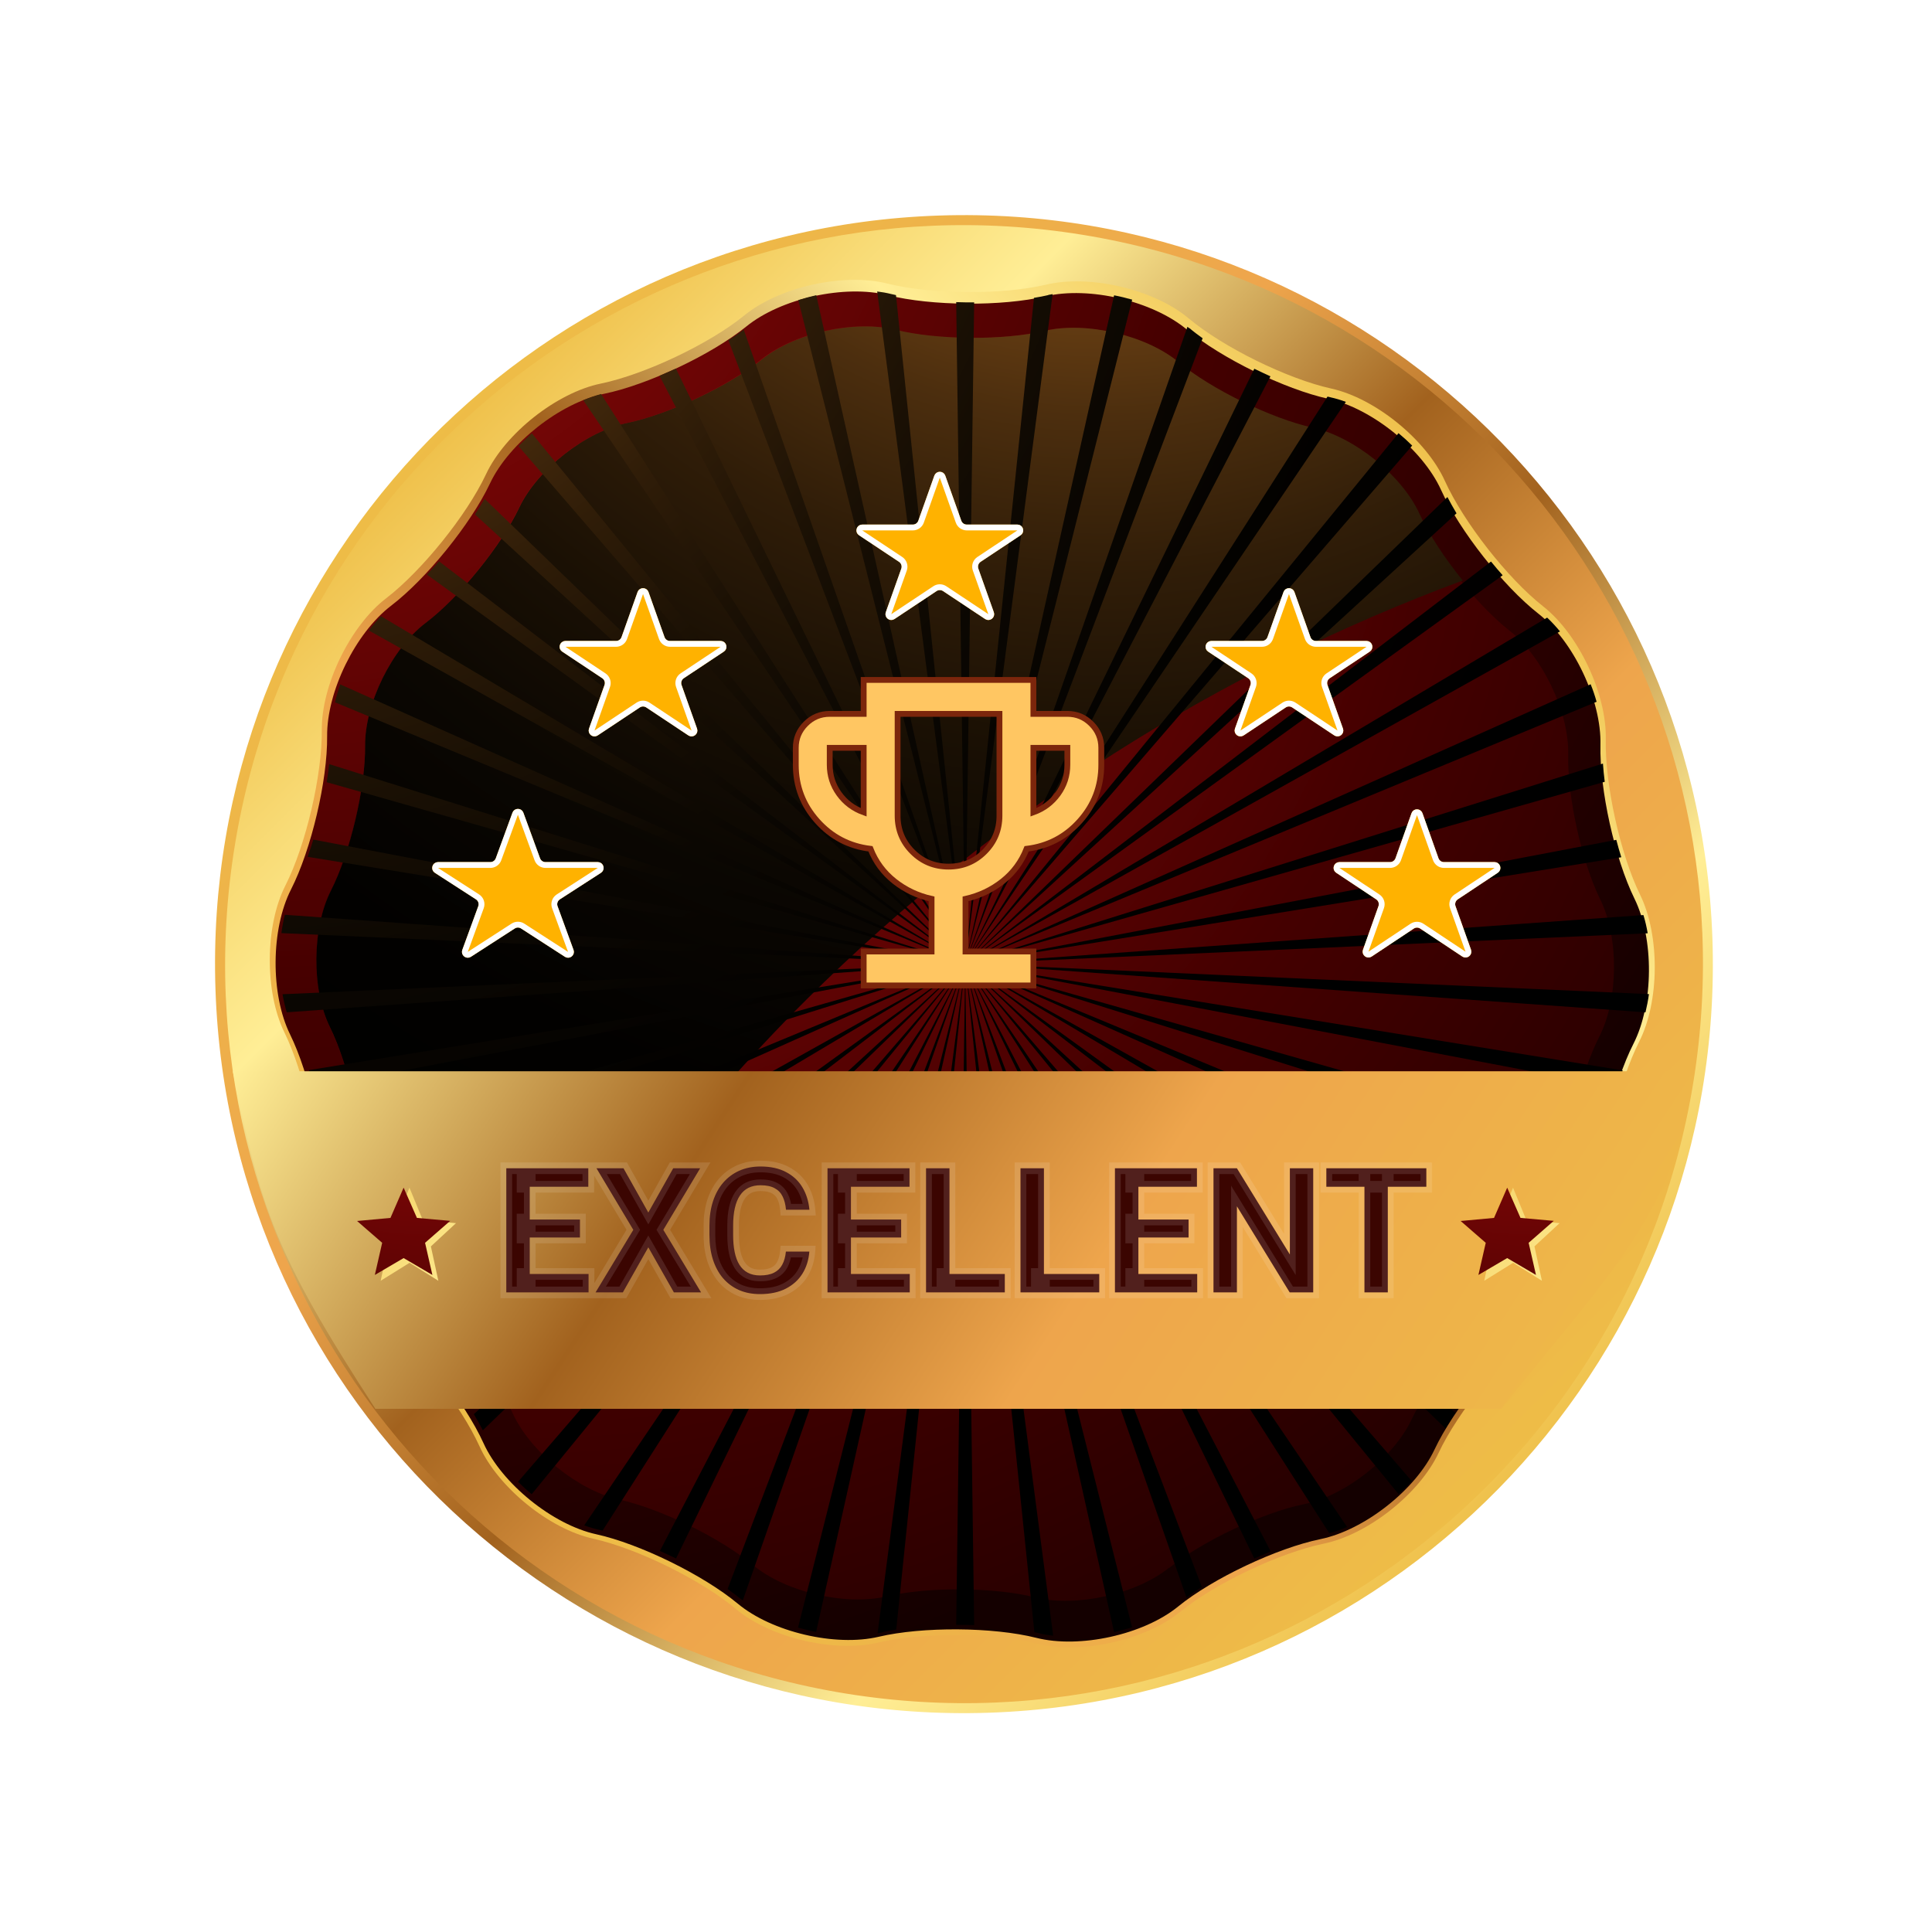 <svg width="332" height="332" viewBox="0 0 332 332" fill="none" xmlns="http://www.w3.org/2000/svg">
<path d="M169.982 294.318C241.017 291.924 296.661 232.389 294.268 161.344C291.874 90.299 232.348 34.647 161.313 37.041C90.278 39.435 34.633 98.969 37.027 170.014C39.421 241.059 98.947 296.712 169.982 294.318Z" fill="url(#paint0_linear_3808_258)"/>
<path d="M290.981 186.027C302.216 116.806 255.216 51.581 186.004 40.345C116.792 29.109 51.577 76.115 40.342 145.337C29.108 214.559 76.107 279.783 145.319 291.019C214.531 302.256 279.746 255.249 290.981 186.027Z" fill="url(#paint1_linear_3808_258)"/>
<path d="M202.757 277.005C196.759 281.886 185.712 284.338 178.22 282.457C170.729 280.552 158.448 280.481 150.909 282.267C143.394 284.052 132.37 281.457 126.443 276.481C120.516 271.505 109.469 266.076 101.93 264.41C94.391 262.743 85.595 255.6 82.395 248.529C79.194 241.458 71.608 231.768 65.515 226.982C59.446 222.196 54.586 211.935 54.776 204.173C54.942 196.411 52.286 184.364 48.873 177.412C45.459 170.459 45.53 159.079 49.039 152.174C52.547 145.269 55.368 133.246 55.297 125.484C55.226 117.722 60.205 107.532 66.345 102.818C72.485 98.104 80.214 88.532 83.509 81.509C86.805 74.485 95.695 67.461 103.257 65.914C110.82 64.342 121.939 59.081 127.937 54.176C133.935 49.295 144.982 46.843 152.474 48.724C159.965 50.605 172.246 50.7 179.785 48.914C187.3 47.129 198.324 49.724 204.251 54.7C210.178 59.676 221.225 65.104 228.764 66.771C236.327 68.438 245.099 75.58 248.299 82.652C251.5 89.723 259.086 99.413 265.179 104.199C271.272 108.984 276.108 119.246 275.942 127.008C275.776 134.77 278.431 146.817 281.845 153.769C285.259 160.745 285.188 172.102 281.679 179.007C278.171 185.935 275.349 197.935 275.42 205.697C275.492 213.458 270.513 223.672 264.373 228.363C258.233 233.077 250.504 242.672 247.209 249.672C243.913 256.696 235.023 263.719 227.46 265.267C219.898 266.838 208.779 272.1 202.781 277.005H202.757Z" fill="url(#paint2_linear_3808_258)"/>
<path d="M202.437 276.082C196.493 280.908 185.533 283.332 178.091 281.454C170.649 279.577 158.476 279.505 151.01 281.264C143.545 283.023 132.632 280.456 126.759 275.56C120.862 270.663 109.926 265.291 102.46 263.651C94.971 262.011 86.245 254.952 83.083 247.987C79.921 241.023 72.384 231.444 66.345 226.714C60.306 221.984 55.503 211.858 55.693 204.181C55.859 196.527 53.22 184.618 49.844 177.749C46.468 170.88 46.539 159.661 50.011 152.839C53.482 146.017 56.288 134.156 56.216 126.503C56.145 118.849 61.09 108.771 67.177 104.112C73.263 99.477 80.943 89.993 84.2 83.076C87.457 76.159 96.278 69.219 103.791 67.674C111.305 66.129 122.313 60.923 128.257 56.098C134.201 51.273 145.161 48.849 152.603 50.726C160.045 52.604 172.218 52.675 179.684 50.916C187.149 49.158 198.062 51.725 203.935 56.621C209.831 61.541 220.768 66.889 228.258 68.529C235.747 70.17 244.473 77.229 247.635 84.193C250.797 91.182 258.334 100.737 264.373 105.467C270.412 110.197 275.215 120.323 275.025 128C274.858 135.654 277.497 147.562 280.874 154.432C284.25 161.301 284.178 172.52 280.707 179.342C277.236 186.163 274.43 198.024 274.502 205.678C274.573 213.332 269.628 223.41 263.541 228.045C257.454 232.68 249.775 242.164 246.518 249.081C243.26 256.021 234.439 262.938 226.926 264.483C219.413 266.028 208.405 271.234 202.461 276.059L202.437 276.082Z" fill="url(#paint3_radial_3808_258)"/>
<path d="M200.882 269.411C195.264 273.957 184.905 276.254 177.889 274.502C170.872 272.726 159.352 272.655 152.312 274.336C145.272 275.994 134.96 273.579 129.39 268.938C123.819 264.297 113.508 259.254 106.42 257.691C99.356 256.128 91.107 249.475 88.121 242.892C85.11 236.31 77.999 227.265 72.31 222.814C66.621 218.362 62.069 208.773 62.236 201.551C62.401 194.33 59.912 183.106 56.712 176.595C53.512 170.107 53.583 159.523 56.878 153.083C60.173 146.643 62.804 135.443 62.733 128.222C62.662 121 67.332 111.482 73.092 107.101C78.852 102.721 86.082 93.771 89.187 87.236C92.269 80.701 100.613 74.142 107.7 72.698C114.788 71.253 125.194 66.328 130.812 61.758C136.43 57.212 146.789 54.916 153.805 56.691C160.822 58.467 172.342 58.538 179.382 56.857C186.422 55.2 196.734 57.615 202.304 62.256C207.875 66.897 218.21 71.94 225.274 73.503C232.338 75.065 240.587 81.719 243.597 88.301C246.584 94.883 253.719 103.928 259.408 108.38C265.097 112.855 269.648 122.421 269.482 129.642C269.316 136.864 271.805 148.087 275.005 154.598C278.206 161.086 278.134 171.67 274.839 178.11C271.545 184.551 268.913 195.75 268.985 202.972C269.056 210.194 264.386 219.712 258.626 224.092C252.866 228.473 245.636 237.423 242.554 243.958C239.473 250.493 231.129 257.052 224.041 258.496C216.954 259.94 206.547 264.865 200.929 269.435L200.882 269.411Z" fill="url(#paint4_radial_3808_258)"/>
<path style="mix-blend-mode:screen" d="M62.288 201.492C62.122 208.71 66.681 218.271 72.381 222.743C77.344 226.601 83.352 233.937 86.819 240.09C100.782 215.17 118.164 192.096 138.657 171.697C170.739 139.724 209.375 115.325 251.359 99.753C248.272 95.943 245.517 91.778 243.926 88.275C240.91 81.696 232.67 75.046 225.57 73.484C218.494 71.922 208.14 66.881 202.56 62.243C196.979 57.605 186.649 55.191 179.597 56.847C172.544 58.528 161.003 58.433 153.974 56.681C146.945 54.93 136.568 57.202 130.94 61.746C125.312 66.29 114.887 71.212 107.787 72.68C100.687 74.123 92.328 80.678 89.241 87.21C86.154 93.742 78.911 102.688 73.117 107.066C67.346 111.444 62.668 120.957 62.739 128.175C62.811 135.393 60.151 146.587 56.874 153.024C53.597 159.461 53.502 170.04 56.708 176.524C59.914 183.009 62.407 194.226 62.241 201.468L62.288 201.492Z" fill="url(#paint5_radial_3808_258)"/>
<path style="mix-blend-mode:screen" d="M127.333 274.784C127.333 274.784 127.547 274.95 127.642 275.021L165.835 165.59L125.031 273.054C125.838 273.646 126.621 274.215 127.309 274.784H127.333ZM49.261 173.959L165.859 165.614L48.549 170.853C48.739 171.944 48.976 172.987 49.285 173.983L49.261 173.959ZM167.402 279.265L165.859 165.59L164.316 279.217C165.337 279.217 166.357 279.217 167.402 279.265ZM140.246 280.427L165.835 165.59L137.137 279.692C138.157 279.976 139.202 280.237 140.223 280.427H140.246ZM91.371 256.767L165.859 165.614L89.021 254.633C89.757 255.368 90.564 256.103 91.371 256.767ZM151.545 280.498C152.329 280.308 153.159 280.166 154.014 280.024L165.859 165.614L150.809 280.664C151.07 280.616 151.332 280.569 151.569 280.521L151.545 280.498ZM103.05 262.907C103.216 262.931 103.382 263.002 103.548 263.026L165.835 165.59L100.391 262.125C101.293 262.457 102.172 262.717 103.05 262.907ZM56.24 199.965L165.835 165.59L55.907 196.812C56.05 197.879 56.145 198.946 56.216 199.942L56.24 199.965ZM58.376 213.621L165.859 165.614L57.355 210.61C57.64 211.605 57.972 212.625 58.376 213.621ZM53.961 186.879L165.835 165.59L53.083 183.892C53.391 184.864 53.676 185.86 53.937 186.855L53.961 186.879ZM75.491 234.672L165.859 165.59L73.497 232.325C74.161 233.084 74.85 233.866 75.491 234.672ZM82.968 245.791L165.859 165.614L81.425 243.017C81.995 243.965 82.517 244.89 82.992 245.814L82.968 245.791ZM65.83 225.071L165.859 165.59L63.622 222.7C64.334 223.554 65.07 224.36 65.83 225.071ZM116.177 267.814L165.859 165.59L113.399 266.511C114.325 266.937 115.251 267.364 116.177 267.814ZM274.149 210.515L165.859 165.614L273.247 213.573C273.603 212.554 273.911 211.534 274.149 210.515ZM268.309 222.842L165.859 165.614L266.244 225.284C266.956 224.526 267.668 223.72 268.333 222.842H268.309ZM275.573 196.765L165.859 165.59L275.146 199.87C275.264 198.851 275.407 197.832 275.573 196.765ZM278.849 183.939L165.859 165.59L277.876 186.903C278.184 185.883 278.516 184.888 278.849 183.939ZM194.534 279.62L165.859 165.614L191.448 280.474C192.492 280.237 193.513 279.952 194.51 279.644L194.534 279.62ZM258.363 232.444L165.859 165.59L256.275 234.72C256.963 233.937 257.651 233.179 258.363 232.444ZM283.359 170.83L165.859 165.59L282.765 173.959C283.003 172.939 283.216 171.896 283.359 170.83ZM218.366 266.605L165.859 165.59L215.541 267.814C216.491 267.388 217.44 266.985 218.366 266.582V266.605ZM250.079 242.804L165.835 165.59L248.417 245.483C248.916 244.605 249.486 243.705 250.079 242.804ZM206.521 272.698L165.859 165.59L203.886 274.524C204.693 273.907 205.595 273.291 206.521 272.698ZM242.602 254.515L165.859 165.614L240.323 256.743C241.13 256.032 241.89 255.297 242.602 254.515ZM231.493 262.409L165.859 165.59L228.431 263.476C229.451 263.192 230.472 262.836 231.493 262.409ZM178.582 280.664C179.342 280.853 180.149 280.996 180.98 281.09L165.859 165.59L177.751 280.474C178.036 280.545 178.321 280.592 178.606 280.664H178.582ZM228.644 68.273C228.478 68.25 228.312 68.179 228.122 68.155L165.835 165.59L231.279 69.056C230.377 68.724 229.499 68.463 228.62 68.273H228.644ZM248.726 85.414L165.859 165.614L250.293 88.211C249.723 87.263 249.201 86.314 248.726 85.414ZM240.323 74.437L165.835 165.59L242.673 76.571C241.937 75.836 241.13 75.101 240.323 74.437ZM215.541 63.366L165.859 165.59L218.318 64.67C217.393 64.243 216.467 63.817 215.541 63.366ZM204.361 56.396C204.361 56.396 204.147 56.23 204.052 56.159L165.859 165.59L206.663 58.127C205.833 57.534 205.073 56.965 204.385 56.373L204.361 56.396ZM191.448 50.754L165.859 165.59L194.557 51.489C193.537 51.205 192.492 50.944 191.472 50.754H191.448ZM265.864 106.133L165.835 165.614L268.072 108.504C267.36 107.651 266.624 106.845 265.864 106.133ZM256.203 96.508L165.859 165.59L258.221 98.855C257.556 98.097 256.868 97.314 256.227 96.508H256.203ZM282.433 157.245L165.835 165.614L283.145 160.375C282.955 159.284 282.718 158.241 282.409 157.245H282.433ZM275.454 131.215L165.835 165.59L275.763 134.345C275.62 133.278 275.526 132.211 275.454 131.215ZM277.733 144.325L165.859 165.614L278.611 147.312C278.303 146.34 278.018 145.345 277.757 144.349L277.733 144.325ZM273.342 117.584L165.859 165.59L274.362 120.595C274.078 119.575 273.745 118.58 273.342 117.584ZM180.149 50.707C179.389 50.896 178.558 51.039 177.68 51.181L165.835 165.59L180.885 50.541C180.624 50.588 180.362 50.636 180.125 50.683L180.149 50.707ZM63.408 108.362L165.859 165.59L65.474 105.896C64.761 106.655 64.049 107.461 63.385 108.338L63.408 108.362ZM48.359 160.351L165.859 165.59L48.952 157.198C48.691 158.217 48.501 159.261 48.359 160.327V160.351ZM73.354 98.737L165.859 165.59L75.443 96.461C74.755 97.243 74.043 98.002 73.354 98.737ZM57.569 120.689L165.859 165.59L58.471 117.608C58.115 118.627 57.806 119.646 57.569 120.666V120.689ZM52.869 147.241L165.859 165.59L53.842 144.278C53.534 145.297 53.201 146.293 52.869 147.241ZM81.615 88.401L165.835 165.614L83.277 85.722C82.778 86.599 82.208 87.5 81.615 88.401ZM56.145 134.416L165.859 165.59L56.572 131.31C56.453 132.306 56.311 133.349 56.145 134.392V134.416ZM100.225 68.771L165.859 165.59L103.287 67.705C102.266 67.989 101.246 68.345 100.225 68.771ZM137.184 51.584L165.859 165.59L140.27 50.73C139.226 50.968 138.205 51.252 137.208 51.56L137.184 51.584ZM89.116 76.689L165.859 165.59L91.395 74.461C90.588 75.172 89.828 75.907 89.116 76.689ZM153.112 50.517C152.352 50.327 151.545 50.185 150.738 50.09L165.859 165.59L153.966 50.707C153.682 50.636 153.397 50.588 153.112 50.517ZM125.173 58.483L165.835 165.59L127.808 56.657C127.001 57.273 126.099 57.89 125.173 58.483ZM164.316 51.916L165.859 165.59L167.402 51.963C166.381 51.963 165.337 51.963 164.316 51.916ZM113.328 64.575L165.835 165.59L116.153 63.343C115.203 63.769 114.254 64.172 113.328 64.575Z" fill="url(#paint6_radial_3808_258)"/>
<path d="M258 242.09C275 220.59 288.674 208.171 291 184.09H40C45 208.09 47 215.09 64.5 242.09H258Z" fill="url(#paint7_linear_3808_258)"/>
<path d="M75.327 220.09L70.382 217.003L65.414 220.09L66.674 214.209L62.359 210.215L68.097 209.652L70.359 204.09L72.645 209.652L78.359 210.191L74.044 214.185L75.327 220.09Z" fill="url(#paint8_linear_3808_258)"/>
<path d="M74.303 219.09L69.359 216.191L64.414 219.09L65.674 213.568L61.359 209.818L67.097 209.289L69.359 204.09L71.645 209.289L77.359 209.795L73.044 213.568L74.303 219.09Z" fill="url(#paint9_radial_3808_258)"/>
<path d="M264.968 220.09L260.023 217.003L255.055 220.09L256.315 214.209L252 210.215L257.738 209.652L260 204.09L262.286 209.652L268 210.191L263.685 214.185L264.968 220.09Z" fill="url(#paint10_linear_3808_258)"/>
<path d="M263.945 219.09L259 216.191L254.055 219.09L255.315 213.568L251 209.818L256.738 209.289L259 204.09L261.286 209.289L267 209.795L262.685 213.568L263.945 219.09Z" fill="url(#paint11_radial_3808_258)"/>
<mask id="path-13-outside-1_3808_258" maskUnits="userSpaceOnUse" x="85.359" y="199.09" width="161" height="25" fill="black">
<rect fill="white" x="85.359" y="199.09" width="161" height="25"/>
<path d="M101.14 218.926V222.09H89.802V218.926H101.14ZM91.033 200.762V222.09H87.004V200.762H91.033ZM99.661 209.565V212.656H89.802V209.565H99.661ZM101.096 200.762V203.94H89.802V200.762H101.096ZM107.146 200.762L111.409 208.364L115.686 200.762H120.315L113.987 211.338L120.476 222.09H115.803L111.409 214.341L107.029 222.09H102.341L108.831 211.338L102.502 200.762H107.146ZM135.051 215.073H139.08C138.972 216.499 138.577 217.764 137.893 218.867C137.209 219.961 136.257 220.82 135.037 221.445C133.816 222.07 132.336 222.383 130.598 222.383C129.26 222.383 128.054 222.148 126.98 221.68C125.916 221.201 125.002 220.522 124.241 219.644C123.489 218.755 122.913 217.69 122.512 216.45C122.112 215.2 121.912 213.799 121.912 212.246V210.62C121.912 209.067 122.117 207.666 122.527 206.416C122.937 205.166 123.523 204.102 124.285 203.223C125.056 202.334 125.979 201.65 127.053 201.172C128.137 200.693 129.348 200.454 130.686 200.454C132.424 200.454 133.894 200.776 135.095 201.421C136.296 202.056 137.229 202.93 137.893 204.043C138.557 205.156 138.958 206.436 139.094 207.881H135.066C134.988 206.982 134.792 206.221 134.48 205.596C134.177 204.971 133.718 204.497 133.103 204.175C132.498 203.843 131.692 203.677 130.686 203.677C129.905 203.677 129.216 203.823 128.621 204.116C128.035 204.409 127.546 204.849 127.156 205.435C126.765 206.011 126.472 206.733 126.277 207.603C126.082 208.462 125.984 209.458 125.984 210.591V212.246C125.984 213.33 126.072 214.302 126.248 215.161C126.423 216.021 126.697 216.748 127.068 217.344C127.439 217.939 127.917 218.394 128.503 218.706C129.089 219.019 129.788 219.175 130.598 219.175C131.584 219.175 132.385 219.019 133 218.706C133.625 218.394 134.099 217.935 134.421 217.329C134.753 216.724 134.963 215.972 135.051 215.073ZM156.335 218.926V222.09H144.998V218.926H156.335ZM146.228 200.762V222.09H142.2V200.762H146.228ZM154.856 209.565V212.656H144.998V209.565H154.856ZM156.292 200.762V203.94H144.998V200.762H156.292ZM172.668 218.926V222.09H161.946V218.926H172.668ZM163.162 200.762V222.09H159.133V200.762H163.162ZM188.899 218.926V222.09H178.176V218.926H188.899ZM179.392 200.762V222.09H175.364V200.762H179.392ZM205.73 218.926V222.09H194.392V218.926H205.73ZM195.623 200.762V222.09H191.594V200.762H195.623ZM204.25 209.565V212.656H194.392V209.565H204.25ZM205.686 200.762V203.94H194.392V200.762H205.686ZM225.667 200.762V222.09H221.624L212.556 207.295V222.09H208.528V200.762H212.556L221.653 215.571V200.762H225.667ZM238.484 200.762V222.09H234.47V200.762H238.484ZM245.105 200.762V203.94H227.922V200.762H245.105Z"/>
</mask>
<path d="M101.14 218.926V222.09H89.802V218.926H101.14ZM91.033 200.762V222.09H87.004V200.762H91.033ZM99.661 209.565V212.656H89.802V209.565H99.661ZM101.096 200.762V203.94H89.802V200.762H101.096ZM107.146 200.762L111.409 208.364L115.686 200.762H120.315L113.987 211.338L120.476 222.09H115.803L111.409 214.341L107.029 222.09H102.341L108.831 211.338L102.502 200.762H107.146ZM135.051 215.073H139.08C138.972 216.499 138.577 217.764 137.893 218.867C137.209 219.961 136.257 220.82 135.037 221.445C133.816 222.07 132.336 222.383 130.598 222.383C129.26 222.383 128.054 222.148 126.98 221.68C125.916 221.201 125.002 220.522 124.241 219.644C123.489 218.755 122.913 217.69 122.512 216.45C122.112 215.2 121.912 213.799 121.912 212.246V210.62C121.912 209.067 122.117 207.666 122.527 206.416C122.937 205.166 123.523 204.102 124.285 203.223C125.056 202.334 125.979 201.65 127.053 201.172C128.137 200.693 129.348 200.454 130.686 200.454C132.424 200.454 133.894 200.776 135.095 201.421C136.296 202.056 137.229 202.93 137.893 204.043C138.557 205.156 138.958 206.436 139.094 207.881H135.066C134.988 206.982 134.792 206.221 134.48 205.596C134.177 204.971 133.718 204.497 133.103 204.175C132.498 203.843 131.692 203.677 130.686 203.677C129.905 203.677 129.216 203.823 128.621 204.116C128.035 204.409 127.546 204.849 127.156 205.435C126.765 206.011 126.472 206.733 126.277 207.603C126.082 208.462 125.984 209.458 125.984 210.591V212.246C125.984 213.33 126.072 214.302 126.248 215.161C126.423 216.021 126.697 216.748 127.068 217.344C127.439 217.939 127.917 218.394 128.503 218.706C129.089 219.019 129.788 219.175 130.598 219.175C131.584 219.175 132.385 219.019 133 218.706C133.625 218.394 134.099 217.935 134.421 217.329C134.753 216.724 134.963 215.972 135.051 215.073ZM156.335 218.926V222.09H144.998V218.926H156.335ZM146.228 200.762V222.09H142.2V200.762H146.228ZM154.856 209.565V212.656H144.998V209.565H154.856ZM156.292 200.762V203.94H144.998V200.762H156.292ZM172.668 218.926V222.09H161.946V218.926H172.668ZM163.162 200.762V222.09H159.133V200.762H163.162ZM188.899 218.926V222.09H178.176V218.926H188.899ZM179.392 200.762V222.09H175.364V200.762H179.392ZM205.73 218.926V222.09H194.392V218.926H205.73ZM195.623 200.762V222.09H191.594V200.762H195.623ZM204.25 209.565V212.656H194.392V209.565H204.25ZM205.686 200.762V203.94H194.392V200.762H205.686ZM225.667 200.762V222.09H221.624L212.556 207.295V222.09H208.528V200.762H212.556L221.653 215.571V200.762H225.667ZM238.484 200.762V222.09H234.47V200.762H238.484ZM245.105 200.762V203.94H227.922V200.762H245.105Z" fill="#3B0501"/>
<path d="M101.14 218.926H102.14V217.926H101.14V218.926ZM101.14 222.09V223.09H102.14V222.09H101.14ZM89.802 222.09H88.802V223.09H89.802V222.09ZM89.802 218.926V217.926H88.802V218.926H89.802ZM91.033 200.762H92.033V199.762H91.033V200.762ZM91.033 222.09V223.09H92.033V222.09H91.033ZM87.004 222.09H86.004V223.09H87.004V222.09ZM87.004 200.762V199.762H86.004V200.762H87.004ZM99.661 209.565H100.661V208.565H99.661V209.565ZM99.661 212.656V213.656H100.661V212.656H99.661ZM89.802 212.656H88.802V213.656H89.802V212.656ZM89.802 209.565V208.565H88.802V209.565H89.802ZM101.096 200.762H102.096V199.762H101.096V200.762ZM101.096 203.94V204.94H102.096V203.94H101.096ZM89.802 203.94H88.802V204.94H89.802V203.94ZM89.802 200.762V199.762H88.802V200.762H89.802ZM100.14 218.926V222.09H102.14V218.926H100.14ZM101.14 221.09H89.802V223.09H101.14V221.09ZM90.802 222.09V218.926H88.802V222.09H90.802ZM89.802 219.926H101.14V217.926H89.802V219.926ZM90.033 200.762V222.09H92.033V200.762H90.033ZM91.033 221.09H87.004V223.09H91.033V221.09ZM88.004 222.09V200.762H86.004V222.09H88.004ZM87.004 201.762H91.033V199.762H87.004V201.762ZM98.661 209.565V212.656H100.661V209.565H98.661ZM99.661 211.656H89.802V213.656H99.661V211.656ZM90.802 212.656V209.565H88.802V212.656H90.802ZM89.802 210.565H99.661V208.565H89.802V210.565ZM100.096 200.762V203.94H102.096V200.762H100.096ZM101.096 202.94H89.802V204.94H101.096V202.94ZM90.802 203.94V200.762H88.802V203.94H90.802ZM89.802 201.762H101.096V199.762H89.802V201.762ZM107.146 200.762L108.018 200.273L107.732 199.762H107.146V200.762ZM111.409 208.364L110.536 208.853L111.407 210.406L112.28 208.855L111.409 208.364ZM115.686 200.762V199.762H115.101L114.815 200.271L115.686 200.762ZM120.315 200.762L121.173 201.275L122.079 199.762H120.315V200.762ZM113.987 211.338L113.129 210.824L112.82 211.34L113.131 211.855L113.987 211.338ZM120.476 222.09V223.09H122.248L121.332 221.573L120.476 222.09ZM115.803 222.09L114.933 222.583L115.221 223.09H115.803V222.09ZM111.409 214.341L112.279 213.848L111.407 212.311L110.538 213.849L111.409 214.341ZM107.029 222.09V223.09H107.612L107.899 222.582L107.029 222.09ZM102.341 222.09L101.485 221.573L100.57 223.09H102.341V222.09ZM108.831 211.338L109.687 211.855L109.997 211.34L109.689 210.824L108.831 211.338ZM102.502 200.762V199.762H100.739L101.644 201.275L102.502 200.762ZM106.274 201.251L110.536 208.853L112.281 207.875L108.018 200.273L106.274 201.251ZM112.28 208.855L116.558 201.252L114.815 200.271L110.537 207.874L112.28 208.855ZM115.686 201.762H120.315V199.762H115.686V201.762ZM119.457 200.248L113.129 210.824L114.845 211.851L121.173 201.275L119.457 200.248ZM113.131 211.855L119.62 222.607L121.332 221.573L114.843 210.821L113.131 211.855ZM120.476 221.09H115.803V223.09H120.476V221.09ZM116.673 221.597L112.279 213.848L110.539 214.834L114.933 222.583L116.673 221.597ZM110.538 213.849L106.158 221.598L107.899 222.582L112.279 214.833L110.538 213.849ZM107.029 221.09H102.341V223.09H107.029V221.09ZM103.197 222.607L109.687 211.855L107.974 210.821L101.485 221.573L103.197 222.607ZM109.689 210.824L103.361 200.248L101.644 201.275L107.972 211.851L109.689 210.824ZM102.502 201.762H107.146V199.762H102.502V201.762ZM135.051 215.073V214.073H134.144L134.056 214.976L135.051 215.073ZM139.08 215.073L140.077 215.148L140.158 214.073H139.08V215.073ZM137.893 218.867L138.741 219.397L138.743 219.394L137.893 218.867ZM126.98 221.68L126.57 222.592L126.58 222.596L126.98 221.68ZM124.241 219.644L123.477 220.29L123.485 220.298L124.241 219.644ZM122.512 216.45L121.56 216.755L121.561 216.757L122.512 216.45ZM124.285 203.223L123.53 202.567L123.529 202.568L124.285 203.223ZM127.053 201.172L126.649 200.257L126.646 200.258L127.053 201.172ZM135.095 201.421L134.622 202.302L134.628 202.305L135.095 201.421ZM139.094 207.881V208.881H140.193L140.09 207.787L139.094 207.881ZM135.066 207.881L134.07 207.967L134.149 208.881H135.066V207.881ZM134.48 205.596L133.58 206.032L133.586 206.043L134.48 205.596ZM133.103 204.175L132.622 205.052L132.631 205.056L132.639 205.061L133.103 204.175ZM128.621 204.116L128.179 203.219L128.173 203.222L128.621 204.116ZM127.156 205.435L127.983 205.996L127.988 205.989L127.156 205.435ZM126.277 207.603L127.252 207.824L127.253 207.822L126.277 207.603ZM133 218.706L132.553 217.812L132.548 217.814L133 218.706ZM134.421 217.329L133.545 216.848L133.539 216.859L134.421 217.329ZM135.051 216.073H139.08V214.073H135.051V216.073ZM138.082 214.998C137.986 216.28 137.634 217.387 137.043 218.341L138.743 219.394C139.52 218.14 139.959 216.718 140.077 215.148L138.082 214.998ZM137.045 218.337C136.463 219.268 135.651 220.007 134.581 220.555L135.492 222.335C136.863 221.633 137.956 220.654 138.741 219.397L137.045 218.337ZM134.581 220.555C133.534 221.091 132.219 221.383 130.598 221.383V223.383C132.454 223.383 134.098 223.049 135.492 222.335L134.581 220.555ZM130.598 221.383C129.378 221.383 128.311 221.17 127.38 220.763L126.58 222.596C127.797 223.127 129.142 223.383 130.598 223.383V221.383ZM127.39 220.768C126.458 220.348 125.663 219.757 124.996 218.989L123.485 220.298C124.342 221.288 125.373 222.054 126.57 222.592L127.39 220.768ZM125.004 218.998C124.346 218.22 123.829 217.274 123.464 216.143L121.561 216.757C121.996 218.107 122.632 219.29 123.477 220.289L125.004 218.998ZM123.465 216.145C123.101 215.01 122.912 213.714 122.912 212.246H120.912C120.912 213.884 121.123 215.391 121.56 216.755L123.465 216.145ZM122.912 212.246V210.62H120.912V212.246H122.912ZM122.912 210.62C122.912 209.155 123.105 207.861 123.477 206.728L121.577 206.104C121.128 207.471 120.912 208.98 120.912 210.62H122.912ZM123.477 206.728C123.851 205.587 124.376 204.644 125.04 203.878L123.529 202.568C122.67 203.559 122.023 204.745 121.577 206.104L123.477 206.728ZM125.04 203.878C125.716 203.1 126.52 202.504 127.46 202.085L126.646 200.258C125.438 200.796 124.397 201.568 123.53 202.567L125.04 203.878ZM127.457 202.087C128.398 201.671 129.469 201.454 130.686 201.454V199.454C129.227 199.454 127.876 199.716 126.649 200.257L127.457 202.087ZM130.686 201.454C132.304 201.454 133.601 201.754 134.622 202.302L135.568 200.54C134.187 199.799 132.545 199.454 130.686 199.454V201.454ZM134.628 202.305C135.675 202.858 136.469 203.607 137.034 204.555L138.752 203.531C137.989 202.252 136.918 201.253 135.562 200.537L134.628 202.305ZM137.034 204.555C137.614 205.526 137.974 206.66 138.099 207.975L140.09 207.787C139.941 206.211 139.501 204.786 138.752 203.531L137.034 204.555ZM139.094 206.881H135.066V208.881H139.094V206.881ZM136.062 207.794C135.976 206.805 135.757 205.914 135.374 205.148L133.586 206.043C133.828 206.528 133.999 207.16 134.07 207.967L136.062 207.794ZM135.38 205.16C134.984 204.342 134.372 203.711 133.567 203.289L132.639 205.061C133.065 205.284 133.371 205.599 133.58 206.032L135.38 205.16ZM133.584 203.298C132.779 202.857 131.788 202.677 130.686 202.677V204.677C131.595 204.677 132.216 204.829 132.622 205.052L133.584 203.298ZM130.686 202.677C129.779 202.677 128.935 202.847 128.179 203.219L129.062 205.014C129.498 204.799 130.031 204.677 130.686 204.677V202.677ZM128.173 203.222C127.42 203.598 126.803 204.16 126.324 204.88L127.988 205.989C128.289 205.537 128.649 205.22 129.068 205.011L128.173 203.222ZM126.328 204.873C125.851 205.578 125.517 206.425 125.301 207.383L127.253 207.822C127.428 207.042 127.68 206.444 127.983 205.996L126.328 204.873ZM125.302 207.381C125.086 208.33 124.984 209.403 124.984 210.591H126.984C126.984 209.513 127.077 208.594 127.252 207.824L125.302 207.381ZM124.984 210.591V212.246H126.984V210.591H124.984ZM124.984 212.246C124.984 213.382 125.076 214.423 125.268 215.362L127.227 214.961C127.068 214.181 126.984 213.278 126.984 212.246H124.984ZM125.268 215.362C125.462 216.309 125.772 217.154 126.219 217.872L127.917 216.815C127.622 216.342 127.385 215.732 127.227 214.961L125.268 215.362ZM126.219 217.872C126.678 218.608 127.283 219.189 128.033 219.588L128.974 217.824C128.552 217.599 128.2 217.27 127.917 216.815L126.219 217.872ZM128.033 219.588C128.792 219.993 129.659 220.175 130.598 220.175V218.175C129.916 218.175 129.387 218.044 128.974 217.824L128.033 219.588ZM130.598 220.175C131.679 220.175 132.651 220.005 133.453 219.598L132.548 217.814C132.12 218.032 131.49 218.175 130.598 218.175V220.175ZM133.448 219.6C134.255 219.197 134.882 218.591 135.304 217.799L133.539 216.859C133.316 217.278 132.996 217.59 132.553 217.812L133.448 219.6ZM135.298 217.81C135.712 217.056 135.949 216.164 136.047 215.171L134.056 214.976C133.977 215.779 133.795 216.392 133.545 216.848L135.298 217.81ZM156.335 218.926H157.335V217.926H156.335V218.926ZM156.335 222.09V223.09H157.335V222.09H156.335ZM144.998 222.09H143.998V223.09H144.998V222.09ZM144.998 218.926V217.926H143.998V218.926H144.998ZM146.228 200.762H147.228V199.762H146.228V200.762ZM146.228 222.09V223.09H147.228V222.09H146.228ZM142.2 222.09H141.2V223.09H142.2V222.09ZM142.2 200.762V199.762H141.2V200.762H142.2ZM154.856 209.565H155.856V208.565H154.856V209.565ZM154.856 212.656V213.656H155.856V212.656H154.856ZM144.998 212.656H143.998V213.656H144.998V212.656ZM144.998 209.565V208.565H143.998V209.565H144.998ZM156.292 200.762H157.292V199.762H156.292V200.762ZM156.292 203.94V204.94H157.292V203.94H156.292ZM144.998 203.94H143.998V204.94H144.998V203.94ZM144.998 200.762V199.762H143.998V200.762H144.998ZM155.335 218.926V222.09H157.335V218.926H155.335ZM156.335 221.09H144.998V223.09H156.335V221.09ZM145.998 222.09V218.926H143.998V222.09H145.998ZM144.998 219.926H156.335V217.926H144.998V219.926ZM145.228 200.762V222.09H147.228V200.762H145.228ZM146.228 221.09H142.2V223.09H146.228V221.09ZM143.2 222.09V200.762H141.2V222.09H143.2ZM142.2 201.762H146.228V199.762H142.2V201.762ZM153.856 209.565V212.656H155.856V209.565H153.856ZM154.856 211.656H144.998V213.656H154.856V211.656ZM145.998 212.656V209.565H143.998V212.656H145.998ZM144.998 210.565H154.856V208.565H144.998V210.565ZM155.292 200.762V203.94H157.292V200.762H155.292ZM156.292 202.94H144.998V204.94H156.292V202.94ZM145.998 203.94V200.762H143.998V203.94H145.998ZM144.998 201.762H156.292V199.762H144.998V201.762ZM172.668 218.926H173.668V217.926H172.668V218.926ZM172.668 222.09V223.09H173.668V222.09H172.668ZM161.946 222.09H160.946V223.09H161.946V222.09ZM161.946 218.926V217.926H160.946V218.926H161.946ZM163.162 200.762H164.162V199.762H163.162V200.762ZM163.162 222.09V223.09H164.162V222.09H163.162ZM159.133 222.09H158.133V223.09H159.133V222.09ZM159.133 200.762V199.762H158.133V200.762H159.133ZM171.668 218.926V222.09H173.668V218.926H171.668ZM172.668 221.09H161.946V223.09H172.668V221.09ZM162.946 222.09V218.926H160.946V222.09H162.946ZM161.946 219.926H172.668V217.926H161.946V219.926ZM162.162 200.762V222.09H164.162V200.762H162.162ZM163.162 221.09H159.133V223.09H163.162V221.09ZM160.133 222.09V200.762H158.133V222.09H160.133ZM159.133 201.762H163.162V199.762H159.133V201.762ZM188.899 218.926H189.899V217.926H188.899V218.926ZM188.899 222.09V223.09H189.899V222.09H188.899ZM178.176 222.09H177.176V223.09H178.176V222.09ZM178.176 218.926V217.926H177.176V218.926H178.176ZM179.392 200.762H180.392V199.762H179.392V200.762ZM179.392 222.09V223.09H180.392V222.09H179.392ZM175.364 222.09H174.364V223.09H175.364V222.09ZM175.364 200.762V199.762H174.364V200.762H175.364ZM187.899 218.926V222.09H189.899V218.926H187.899ZM188.899 221.09H178.176V223.09H188.899V221.09ZM179.176 222.09V218.926H177.176V222.09H179.176ZM178.176 219.926H188.899V217.926H178.176V219.926ZM178.392 200.762V222.09H180.392V200.762H178.392ZM179.392 221.09H175.364V223.09H179.392V221.09ZM176.364 222.09V200.762H174.364V222.09H176.364ZM175.364 201.762H179.392V199.762H175.364V201.762ZM205.73 218.926H206.73V217.926H205.73V218.926ZM205.73 222.09V223.09H206.73V222.09H205.73ZM194.392 222.09H193.392V223.09H194.392V222.09ZM194.392 218.926V217.926H193.392V218.926H194.392ZM195.623 200.762H196.623V199.762H195.623V200.762ZM195.623 222.09V223.09H196.623V222.09H195.623ZM191.594 222.09H190.594V223.09H191.594V222.09ZM191.594 200.762V199.762H190.594V200.762H191.594ZM204.25 209.565H205.25V208.565H204.25V209.565ZM204.25 212.656V213.656H205.25V212.656H204.25ZM194.392 212.656H193.392V213.656H194.392V212.656ZM194.392 209.565V208.565H193.392V209.565H194.392ZM205.686 200.762H206.686V199.762H205.686V200.762ZM205.686 203.94V204.94H206.686V203.94H205.686ZM194.392 203.94H193.392V204.94H194.392V203.94ZM194.392 200.762V199.762H193.392V200.762H194.392ZM204.73 218.926V222.09H206.73V218.926H204.73ZM205.73 221.09H194.392V223.09H205.73V221.09ZM195.392 222.09V218.926H193.392V222.09H195.392ZM194.392 219.926H205.73V217.926H194.392V219.926ZM194.623 200.762V222.09H196.623V200.762H194.623ZM195.623 221.09H191.594V223.09H195.623V221.09ZM192.594 222.09V200.762H190.594V222.09H192.594ZM191.594 201.762H195.623V199.762H191.594V201.762ZM203.25 209.565V212.656H205.25V209.565H203.25ZM204.25 211.656H194.392V213.656H204.25V211.656ZM195.392 212.656V209.565H193.392V212.656H195.392ZM194.392 210.565H204.25V208.565H194.392V210.565ZM204.686 200.762V203.94H206.686V200.762H204.686ZM205.686 202.94H194.392V204.94H205.686V202.94ZM195.392 203.94V200.762H193.392V203.94H195.392ZM194.392 201.762H205.686V199.762H194.392V201.762ZM225.667 200.762H226.667V199.762H225.667V200.762ZM225.667 222.09V223.09H226.667V222.09H225.667ZM221.624 222.09L220.771 222.612L221.064 223.09H221.624V222.09ZM212.556 207.295L213.409 206.772L211.556 203.75V207.295H212.556ZM212.556 222.09V223.09H213.556V222.09H212.556ZM208.528 222.09H207.528V223.09H208.528V222.09ZM208.528 200.762V199.762H207.528V200.762H208.528ZM212.556 200.762L213.408 200.238L213.115 199.762H212.556V200.762ZM221.653 215.571L220.801 216.095L222.653 219.11V215.571H221.653ZM221.653 200.762V199.762H220.653V200.762H221.653ZM224.667 200.762V222.09H226.667V200.762H224.667ZM225.667 221.09H221.624V223.09H225.667V221.09ZM222.476 221.567L213.409 206.772L211.704 207.817L220.771 222.612L222.476 221.567ZM211.556 207.295V222.09H213.556V207.295H211.556ZM212.556 221.09H208.528V223.09H212.556V221.09ZM209.528 222.09V200.762H207.528V222.09H209.528ZM208.528 201.762H212.556V199.762H208.528V201.762ZM211.704 201.285L220.801 216.095L222.505 215.048L213.408 200.238L211.704 201.285ZM222.653 215.571V200.762H220.653V215.571H222.653ZM221.653 201.762H225.667V199.762H221.653V201.762ZM238.484 200.762H239.484V199.762H238.484V200.762ZM238.484 222.09V223.09H239.484V222.09H238.484ZM234.47 222.09H233.47V223.09H234.47V222.09ZM234.47 200.762V199.762H233.47V200.762H234.47ZM245.105 200.762H246.105V199.762H245.105V200.762ZM245.105 203.94V204.94H246.105V203.94H245.105ZM227.922 203.94H226.922V204.94H227.922V203.94ZM227.922 200.762V199.762H226.922V200.762H227.922ZM237.484 200.762V222.09H239.484V200.762H237.484ZM238.484 221.09H234.47V223.09H238.484V221.09ZM235.47 222.09V200.762H233.47V222.09H235.47ZM234.47 201.762H238.484V199.762H234.47V201.762ZM244.105 200.762V203.94H246.105V200.762H244.105ZM245.105 202.94H227.922V204.94H245.105V202.94ZM228.922 203.94V200.762H226.922V203.94H228.922ZM227.922 201.762H245.105V199.762H227.922V201.762Z" fill="white" fill-opacity="0.11" mask="url(#path-13-outside-1_3808_258)"/>
<g filter="url(#filter0_d_3808_258)">
<path d="M88.061 135.659C88.381 134.784 89.619 134.784 89.939 135.659L92.801 143.489C92.945 143.883 93.32 144.146 93.74 144.146H102.727C103.724 144.146 104.107 145.445 103.27 145.986L96.21 150.545C95.817 150.799 95.653 151.29 95.813 151.728L98.556 159.232C98.885 160.133 97.88 160.936 97.074 160.416L89.543 155.552C89.212 155.338 88.788 155.338 88.457 155.552L80.926 160.416C80.12 160.936 79.115 160.133 79.444 159.232L82.187 151.728C82.347 151.29 82.183 150.799 81.79 150.545L74.73 145.986C73.893 145.445 74.276 144.146 75.273 144.146H84.26C84.68 144.146 85.055 143.883 85.199 143.489L88.061 135.659Z" fill="#FFB200"/>
<path d="M88.53 135.831C88.69 135.393 89.31 135.393 89.47 135.831L92.332 143.661C92.548 144.252 93.111 144.646 93.74 144.646H102.727C103.226 144.646 103.417 145.295 102.999 145.566L95.939 150.125C95.35 150.505 95.103 151.242 95.344 151.9L98.086 159.404C98.251 159.855 97.749 160.256 97.346 159.996L89.814 155.132C89.318 154.812 88.682 154.812 88.186 155.132L80.654 159.996C80.251 160.256 79.749 159.855 79.914 159.404L82.656 151.9C82.897 151.242 82.65 150.505 82.061 150.125L75.001 145.566C74.583 145.295 74.774 144.646 75.273 144.646H84.26C84.889 144.646 85.452 144.252 85.668 143.661L88.53 135.831Z" stroke="white"/>
</g>
<g filter="url(#filter1_d_3808_258)">
<path d="M242.558 135.741C242.873 134.854 244.127 134.854 244.442 135.741L247.193 143.48C247.334 143.879 247.712 144.146 248.135 144.146H256.831C257.821 144.146 258.209 145.431 257.384 145.979L250.508 150.546C250.125 150.8 249.965 151.282 250.119 151.714L252.781 159.205C253.103 160.111 252.086 160.905 251.285 160.373L244.053 155.569C243.718 155.346 243.282 155.346 242.947 155.569L235.715 160.373C234.914 160.905 233.897 160.111 234.219 159.205L236.881 151.714C237.035 151.282 236.875 150.8 236.492 150.546L229.616 145.979C228.791 145.431 229.179 144.146 230.169 144.146H238.865C239.288 144.146 239.666 143.879 239.807 143.48L242.558 135.741Z" fill="#FFB200"/>
<path d="M243.029 135.909C243.186 135.465 243.814 135.465 243.971 135.909L246.721 143.648C246.934 144.246 247.5 144.646 248.135 144.646H256.831C257.326 144.646 257.52 145.288 257.107 145.562L250.231 150.13C249.658 150.511 249.417 151.233 249.648 151.882L252.31 159.372C252.471 159.825 251.962 160.222 251.562 159.956L244.33 155.152C243.827 154.818 243.173 154.818 242.67 155.152L235.438 159.956C235.038 160.222 234.529 159.825 234.69 159.372L237.352 151.882C237.583 151.233 237.342 150.511 236.769 150.13L229.893 145.562C229.48 145.288 229.674 144.646 230.169 144.646H238.865C239.5 144.646 240.066 144.246 240.279 143.648L243.029 135.909Z" stroke="white"/>
</g>
<g filter="url(#filter2_d_3808_258)">
<path d="M109.558 97.741C109.873 96.854 111.127 96.854 111.442 97.741L114.193 105.48C114.334 105.879 114.712 106.146 115.135 106.146H123.831C124.821 106.146 125.209 107.431 124.384 107.979L117.508 112.546C117.125 112.8 116.965 113.282 117.119 113.714L119.781 121.205C120.103 122.111 119.086 122.905 118.285 122.373L111.053 117.569C110.718 117.346 110.282 117.346 109.947 117.569L102.715 122.373C101.914 122.905 100.897 122.111 101.219 121.205L103.881 113.714C104.035 113.282 103.875 112.8 103.492 112.546L96.616 107.979C95.791 107.431 96.179 106.146 97.169 106.146H105.865C106.288 106.146 106.666 105.879 106.807 105.48L109.558 97.741Z" fill="#FFB200"/>
<path d="M110.029 97.909C110.186 97.465 110.814 97.465 110.971 97.909L113.721 105.648C113.934 106.246 114.5 106.646 115.135 106.646H123.831C124.326 106.646 124.52 107.288 124.107 107.562L117.231 112.13C116.658 112.511 116.417 113.233 116.648 113.882L119.31 121.372C119.471 121.825 118.962 122.222 118.562 121.956L111.33 117.152C110.827 116.818 110.173 116.818 109.67 117.152L102.438 121.956C102.038 122.222 101.529 121.825 101.69 121.372L104.352 113.882C104.583 113.233 104.342 112.511 103.769 112.13L96.893 107.562C96.48 107.288 96.674 106.646 97.169 106.646H105.865C106.5 106.646 107.066 106.246 107.279 105.648L110.029 97.909Z" stroke="white"/>
</g>
<g filter="url(#filter3_d_3808_258)">
<path d="M220.558 97.741C220.873 96.854 222.127 96.854 222.442 97.741L225.193 105.48C225.334 105.879 225.712 106.146 226.135 106.146H234.831C235.821 106.146 236.209 107.431 235.384 107.979L228.508 112.546C228.125 112.8 227.965 113.282 228.119 113.714L230.781 121.205C231.103 122.111 230.086 122.905 229.285 122.373L222.053 117.569C221.718 117.346 221.282 117.346 220.947 117.569L213.715 122.373C212.914 122.905 211.897 122.111 212.219 121.205L214.881 113.714C215.035 113.282 214.875 112.8 214.492 112.546L207.616 107.979C206.791 107.431 207.179 106.146 208.169 106.146H216.865C217.288 106.146 217.666 105.879 217.807 105.48L220.558 97.741Z" fill="#FFB200"/>
<path d="M221.029 97.909C221.186 97.465 221.814 97.465 221.971 97.909L224.721 105.648C224.934 106.246 225.5 106.646 226.135 106.646H234.831C235.326 106.646 235.52 107.288 235.107 107.562L228.231 112.13C227.658 112.511 227.417 113.233 227.648 113.882L230.31 121.372C230.471 121.825 229.962 122.222 229.562 121.956L222.33 117.152C221.827 116.818 221.173 116.818 220.67 117.152L213.438 121.956C213.038 122.222 212.529 121.825 212.69 121.372L215.352 113.882C215.583 113.233 215.342 112.511 214.769 112.13L207.893 107.562C207.48 107.288 207.674 106.646 208.169 106.646H216.865C217.5 106.646 218.066 106.246 218.279 105.648L221.029 97.909Z" stroke="white"/>
</g>
<g filter="url(#filter4_d_3808_258)">
<path d="M160.558 77.741C160.873 76.854 162.127 76.854 162.442 77.741L165.193 85.48C165.334 85.879 165.712 86.146 166.135 86.146H174.831C175.821 86.146 176.209 87.431 175.384 87.978L168.508 92.546C168.125 92.8 167.965 93.282 168.119 93.714L170.781 101.205C171.103 102.111 170.086 102.905 169.285 102.373L162.053 97.569C161.718 97.346 161.282 97.346 160.947 97.569L153.715 102.373C152.914 102.905 151.897 102.111 152.219 101.205L154.881 93.714C155.035 93.282 154.875 92.8 154.492 92.546L147.616 87.978C146.791 87.431 147.179 86.146 148.169 86.146H156.865C157.288 86.146 157.666 85.879 157.807 85.48L160.558 77.741Z" fill="#FFB200"/>
<path d="M161.029 77.909C161.186 77.465 161.814 77.465 161.971 77.909L164.721 85.648C164.934 86.246 165.5 86.646 166.135 86.646H174.831C175.326 86.646 175.52 87.288 175.107 87.562L168.231 92.13C167.658 92.511 167.417 93.233 167.648 93.882L170.31 101.372C170.471 101.825 169.962 102.222 169.562 101.956L162.33 97.152C161.827 96.818 161.173 96.818 160.67 97.152L153.438 101.956C153.038 102.222 152.529 101.825 152.69 101.372L155.352 93.882C155.583 93.233 155.342 92.511 154.769 92.13L147.893 87.562C147.48 87.288 147.674 86.646 148.169 86.646H156.865C157.5 86.646 158.066 86.246 158.279 85.648L161.029 77.909Z" stroke="white"/>
</g>
<g filter="url(#filter5_d_3808_258)">
<path d="M148.417 175.34V169.507H160.083V160.465C157.701 159.93 155.575 158.921 153.703 157.439C151.832 155.956 150.458 154.097 149.583 151.861C145.938 151.423 142.887 149.831 140.432 147.085C137.977 144.338 136.75 141.118 136.75 137.423V134.507C136.75 132.902 137.321 131.529 138.464 130.387C139.606 129.244 140.979 128.673 142.583 128.673H148.417V122.84H177.583V128.673H183.417C185.021 128.673 186.394 129.244 187.536 130.387C188.679 131.529 189.25 132.902 189.25 134.507V137.423C189.25 141.118 188.023 144.338 185.568 147.085C183.113 149.831 180.063 151.423 176.417 151.861C175.542 154.097 174.168 155.956 172.297 157.439C170.425 158.921 168.299 159.93 165.917 160.465V169.507H177.583V175.34H148.417ZM148.417 145.59V134.507H142.583V137.423C142.583 139.27 143.118 140.935 144.188 142.418C145.257 143.901 146.667 144.958 148.417 145.59ZM163 154.923C165.431 154.923 167.497 154.072 169.198 152.371C170.899 150.67 171.75 148.604 171.75 146.173V128.673H154.25V146.173C154.25 148.604 155.101 150.67 156.802 152.371C158.503 154.072 160.569 154.923 163 154.923ZM177.583 145.59C179.333 144.958 180.743 143.901 181.812 142.418C182.882 140.935 183.417 139.27 183.417 137.423V134.507H177.583V145.59Z" fill="#FFC662" stroke="#7C260C"/>
</g>
<defs>
<filter id="filter0_d_3808_258" x="70.271" y="135.002" width="37.458" height="33.578" filterUnits="userSpaceOnUse" color-interpolation-filters="sRGB">
<feFlood flood-opacity="0" result="BackgroundImageFix"/>
<feColorMatrix in="SourceAlpha" type="matrix" values="0 0 0 0 0 0 0 0 0 0 0 0 0 0 0 0 0 0 127 0" result="hardAlpha"/>
<feOffset dy="4"/>
<feGaussianBlur stdDeviation="2"/>
<feComposite in2="hardAlpha" operator="out"/>
<feColorMatrix type="matrix" values="0 0 0 0 0 0 0 0 0 0 0 0 0 0 0 0 0 0 0.25 0"/>
<feBlend mode="normal" in2="BackgroundImageFix" result="effect1_dropShadow_3808_258"/>
<feBlend mode="normal" in="SourceGraphic" in2="effect1_dropShadow_3808_258" result="shape"/>
</filter>
<filter id="filter1_d_3808_258" x="225.167" y="135.076" width="36.665" height="33.468" filterUnits="userSpaceOnUse" color-interpolation-filters="sRGB">
<feFlood flood-opacity="0" result="BackgroundImageFix"/>
<feColorMatrix in="SourceAlpha" type="matrix" values="0 0 0 0 0 0 0 0 0 0 0 0 0 0 0 0 0 0 127 0" result="hardAlpha"/>
<feOffset dy="4"/>
<feGaussianBlur stdDeviation="2"/>
<feComposite in2="hardAlpha" operator="out"/>
<feColorMatrix type="matrix" values="0 0 0 0 0 0 0 0 0 0 0 0 0 0 0 0 0 0 0.25 0"/>
<feBlend mode="normal" in2="BackgroundImageFix" result="effect1_dropShadow_3808_258"/>
<feBlend mode="normal" in="SourceGraphic" in2="effect1_dropShadow_3808_258" result="shape"/>
</filter>
<filter id="filter2_d_3808_258" x="92.168" y="97.076" width="36.665" height="33.468" filterUnits="userSpaceOnUse" color-interpolation-filters="sRGB">
<feFlood flood-opacity="0" result="BackgroundImageFix"/>
<feColorMatrix in="SourceAlpha" type="matrix" values="0 0 0 0 0 0 0 0 0 0 0 0 0 0 0 0 0 0 127 0" result="hardAlpha"/>
<feOffset dy="4"/>
<feGaussianBlur stdDeviation="2"/>
<feComposite in2="hardAlpha" operator="out"/>
<feColorMatrix type="matrix" values="0 0 0 0 0 0 0 0 0 0 0 0 0 0 0 0 0 0 0.25 0"/>
<feBlend mode="normal" in2="BackgroundImageFix" result="effect1_dropShadow_3808_258"/>
<feBlend mode="normal" in="SourceGraphic" in2="effect1_dropShadow_3808_258" result="shape"/>
</filter>
<filter id="filter3_d_3808_258" x="203.167" y="97.076" width="36.665" height="33.468" filterUnits="userSpaceOnUse" color-interpolation-filters="sRGB">
<feFlood flood-opacity="0" result="BackgroundImageFix"/>
<feColorMatrix in="SourceAlpha" type="matrix" values="0 0 0 0 0 0 0 0 0 0 0 0 0 0 0 0 0 0 127 0" result="hardAlpha"/>
<feOffset dy="4"/>
<feGaussianBlur stdDeviation="2"/>
<feComposite in2="hardAlpha" operator="out"/>
<feColorMatrix type="matrix" values="0 0 0 0 0 0 0 0 0 0 0 0 0 0 0 0 0 0 0.25 0"/>
<feBlend mode="normal" in2="BackgroundImageFix" result="effect1_dropShadow_3808_258"/>
<feBlend mode="normal" in="SourceGraphic" in2="effect1_dropShadow_3808_258" result="shape"/>
</filter>
<filter id="filter4_d_3808_258" x="143.167" y="77.076" width="36.665" height="33.468" filterUnits="userSpaceOnUse" color-interpolation-filters="sRGB">
<feFlood flood-opacity="0" result="BackgroundImageFix"/>
<feColorMatrix in="SourceAlpha" type="matrix" values="0 0 0 0 0 0 0 0 0 0 0 0 0 0 0 0 0 0 127 0" result="hardAlpha"/>
<feOffset dy="4"/>
<feGaussianBlur stdDeviation="2"/>
<feComposite in2="hardAlpha" operator="out"/>
<feColorMatrix type="matrix" values="0 0 0 0 0 0 0 0 0 0 0 0 0 0 0 0 0 0 0.25 0"/>
<feBlend mode="normal" in2="BackgroundImageFix" result="effect1_dropShadow_3808_258"/>
<feBlend mode="normal" in="SourceGraphic" in2="effect1_dropShadow_3808_258" result="shape"/>
</filter>
<filter id="filter5_d_3808_258" x="124" y="104.09" width="78" height="80" filterUnits="userSpaceOnUse" color-interpolation-filters="sRGB">
<feFlood flood-opacity="0" result="BackgroundImageFix"/>
<feColorMatrix in="SourceAlpha" type="matrix" values="0 0 0 0 0 0 0 0 0 0 0 0 0 0 0 0 0 0 127 0" result="hardAlpha"/>
<feOffset dy="-6"/>
<feGaussianBlur stdDeviation="2"/>
<feComposite in2="hardAlpha" operator="out"/>
<feColorMatrix type="matrix" values="0 0 0 0 0 0 0 0 0 0 0 0 0 0 0 0 0 0 0.25 0"/>
<feBlend mode="normal" in2="BackgroundImageFix" result="effect1_dropShadow_3808_258"/>
<feBlend mode="normal" in="SourceGraphic" in2="effect1_dropShadow_3808_258" result="shape"/>
</filter>
<linearGradient id="paint0_linear_3808_258" x1="259.385" y1="258.932" x2="71.769" y2="71.342" gradientUnits="userSpaceOnUse">
<stop stop-color="#EEBE47"/>
<stop offset="0.12" stop-color="#F8DB76"/>
<stop offset="0.21" stop-color="#FFEE96"/>
<stop offset="0.45" stop-color="#A2621E"/>
<stop offset="0.67" stop-color="#EEA54C"/>
<stop offset="1" stop-color="#EEBE47"/>
</linearGradient>
<linearGradient id="paint1_linear_3808_258" x1="73.489" y1="73.473" x2="258.564" y2="258.545" gradientUnits="userSpaceOnUse">
<stop stop-color="#EEBE47"/>
<stop offset="0.12" stop-color="#F8DB76"/>
<stop offset="0.21" stop-color="#FFEE96"/>
<stop offset="0.45" stop-color="#A2621E"/>
<stop offset="0.67" stop-color="#EEA54C"/>
<stop offset="1" stop-color="#EEBE47"/>
</linearGradient>
<linearGradient id="paint2_linear_3808_258" x1="251.784" y1="78.794" x2="81.337" y2="248.514" gradientUnits="userSpaceOnUse">
<stop stop-color="#EEBE47"/>
<stop offset="0.12" stop-color="#F8DB76"/>
<stop offset="0.21" stop-color="#FFEE96"/>
<stop offset="0.45" stop-color="#A2621E"/>
<stop offset="0.67" stop-color="#EEA54C"/>
<stop offset="1" stop-color="#EEBE47"/>
</linearGradient>
<radialGradient id="paint3_radial_3808_258" cx="0" cy="0" r="1" gradientUnits="userSpaceOnUse" gradientTransform="translate(45.969 5.185) scale(295.866 295.784)">
<stop offset="0.1" stop-color="#930A0A"/>
<stop offset="0.36" stop-color="#650404"/>
<stop offset="0.56" stop-color="#450000"/>
<stop offset="1" stop-color="#140000"/>
</radialGradient>
<radialGradient id="paint4_radial_3808_258" cx="0" cy="0" r="1" gradientUnits="userSpaceOnUse" gradientTransform="translate(90.041 69.099) scale(279.498 279.183)">
<stop offset="0.1" stop-color="#930A0A"/>
<stop offset="0.36" stop-color="#650404"/>
<stop offset="0.56" stop-color="#450000"/>
<stop offset="1" stop-color="#140000"/>
</radialGradient>
<radialGradient id="paint5_radial_3808_258" cx="0" cy="0" r="1" gradientUnits="userSpaceOnUse" gradientTransform="translate(189.285 -21.936) scale(274.796 273.859)">
<stop stop-color="#FFC94C"/>
<stop offset="0.14" stop-color="#A2621E"/>
<stop offset="0.16" stop-color="#955A1B"/>
<stop offset="0.25" stop-color="#6E4214"/>
<stop offset="0.34" stop-color="#4C2E0E"/>
<stop offset="0.44" stop-color="#301D08"/>
<stop offset="0.55" stop-color="#1A1004"/>
<stop offset="0.66" stop-color="#0B0702"/>
<stop offset="0.8" stop-color="#020100"/>
<stop offset="1"/>
</radialGradient>
<radialGradient id="paint6_radial_3808_258" cx="0" cy="0" r="1" gradientUnits="userSpaceOnUse" gradientTransform="translate(33.214 -3.132) scale(261.467 261.131)">
<stop stop-color="#FFC94C"/>
<stop offset="0.14" stop-color="#A2621E"/>
<stop offset="0.16" stop-color="#955A1B"/>
<stop offset="0.25" stop-color="#6E4214"/>
<stop offset="0.34" stop-color="#4C2E0E"/>
<stop offset="0.44" stop-color="#301D08"/>
<stop offset="0.55" stop-color="#1A1004"/>
<stop offset="0.66" stop-color="#0B0702"/>
<stop offset="0.8" stop-color="#020100"/>
<stop offset="1"/>
</radialGradient>
<linearGradient id="paint7_linear_3808_258" x1="56.874" y1="40.544" x2="315.377" y2="210.241" gradientUnits="userSpaceOnUse">
<stop stop-color="#EEBE47"/>
<stop offset="0.12" stop-color="#F8DB76"/>
<stop offset="0.21" stop-color="#FFEE96"/>
<stop offset="0.45" stop-color="#A2621E"/>
<stop offset="0.67" stop-color="#EEA54C"/>
<stop offset="1" stop-color="#EEBE47"/>
</linearGradient>
<linearGradient id="paint8_linear_3808_258" x1="49.134" y1="198.479" x2="210.411" y2="304.534" gradientUnits="userSpaceOnUse">
<stop stop-color="#EEBE47"/>
<stop offset="0.12" stop-color="#F8DB76"/>
<stop offset="0.21" stop-color="#FFEE96"/>
<stop offset="0.45" stop-color="#A2621E"/>
<stop offset="0.67" stop-color="#EEA54C"/>
<stop offset="1" stop-color="#EEBE47"/>
</linearGradient>
<radialGradient id="paint9_radial_3808_258" cx="0" cy="0" r="1" gradientUnits="userSpaceOnUse" gradientTransform="translate(73.207 162.84) scale(147.755 145.744)">
<stop offset="0.1" stop-color="#930A0A"/>
<stop offset="0.36" stop-color="#650404"/>
<stop offset="0.56" stop-color="#450000"/>
<stop offset="1" stop-color="#140000"/>
</radialGradient>
<linearGradient id="paint10_linear_3808_258" x1="238.776" y1="198.479" x2="400.053" y2="304.534" gradientUnits="userSpaceOnUse">
<stop stop-color="#EEBE47"/>
<stop offset="0.12" stop-color="#F8DB76"/>
<stop offset="0.21" stop-color="#FFEE96"/>
<stop offset="0.45" stop-color="#A2621E"/>
<stop offset="0.67" stop-color="#EEA54C"/>
<stop offset="1" stop-color="#EEBE47"/>
</linearGradient>
<radialGradient id="paint11_radial_3808_258" cx="0" cy="0" r="1" gradientUnits="userSpaceOnUse" gradientTransform="translate(262.848 162.84) scale(147.755 145.744)">
<stop offset="0.1" stop-color="#930A0A"/>
<stop offset="0.36" stop-color="#650404"/>
<stop offset="0.56" stop-color="#450000"/>
<stop offset="1" stop-color="#140000"/>
</radialGradient>
</defs>
</svg>
